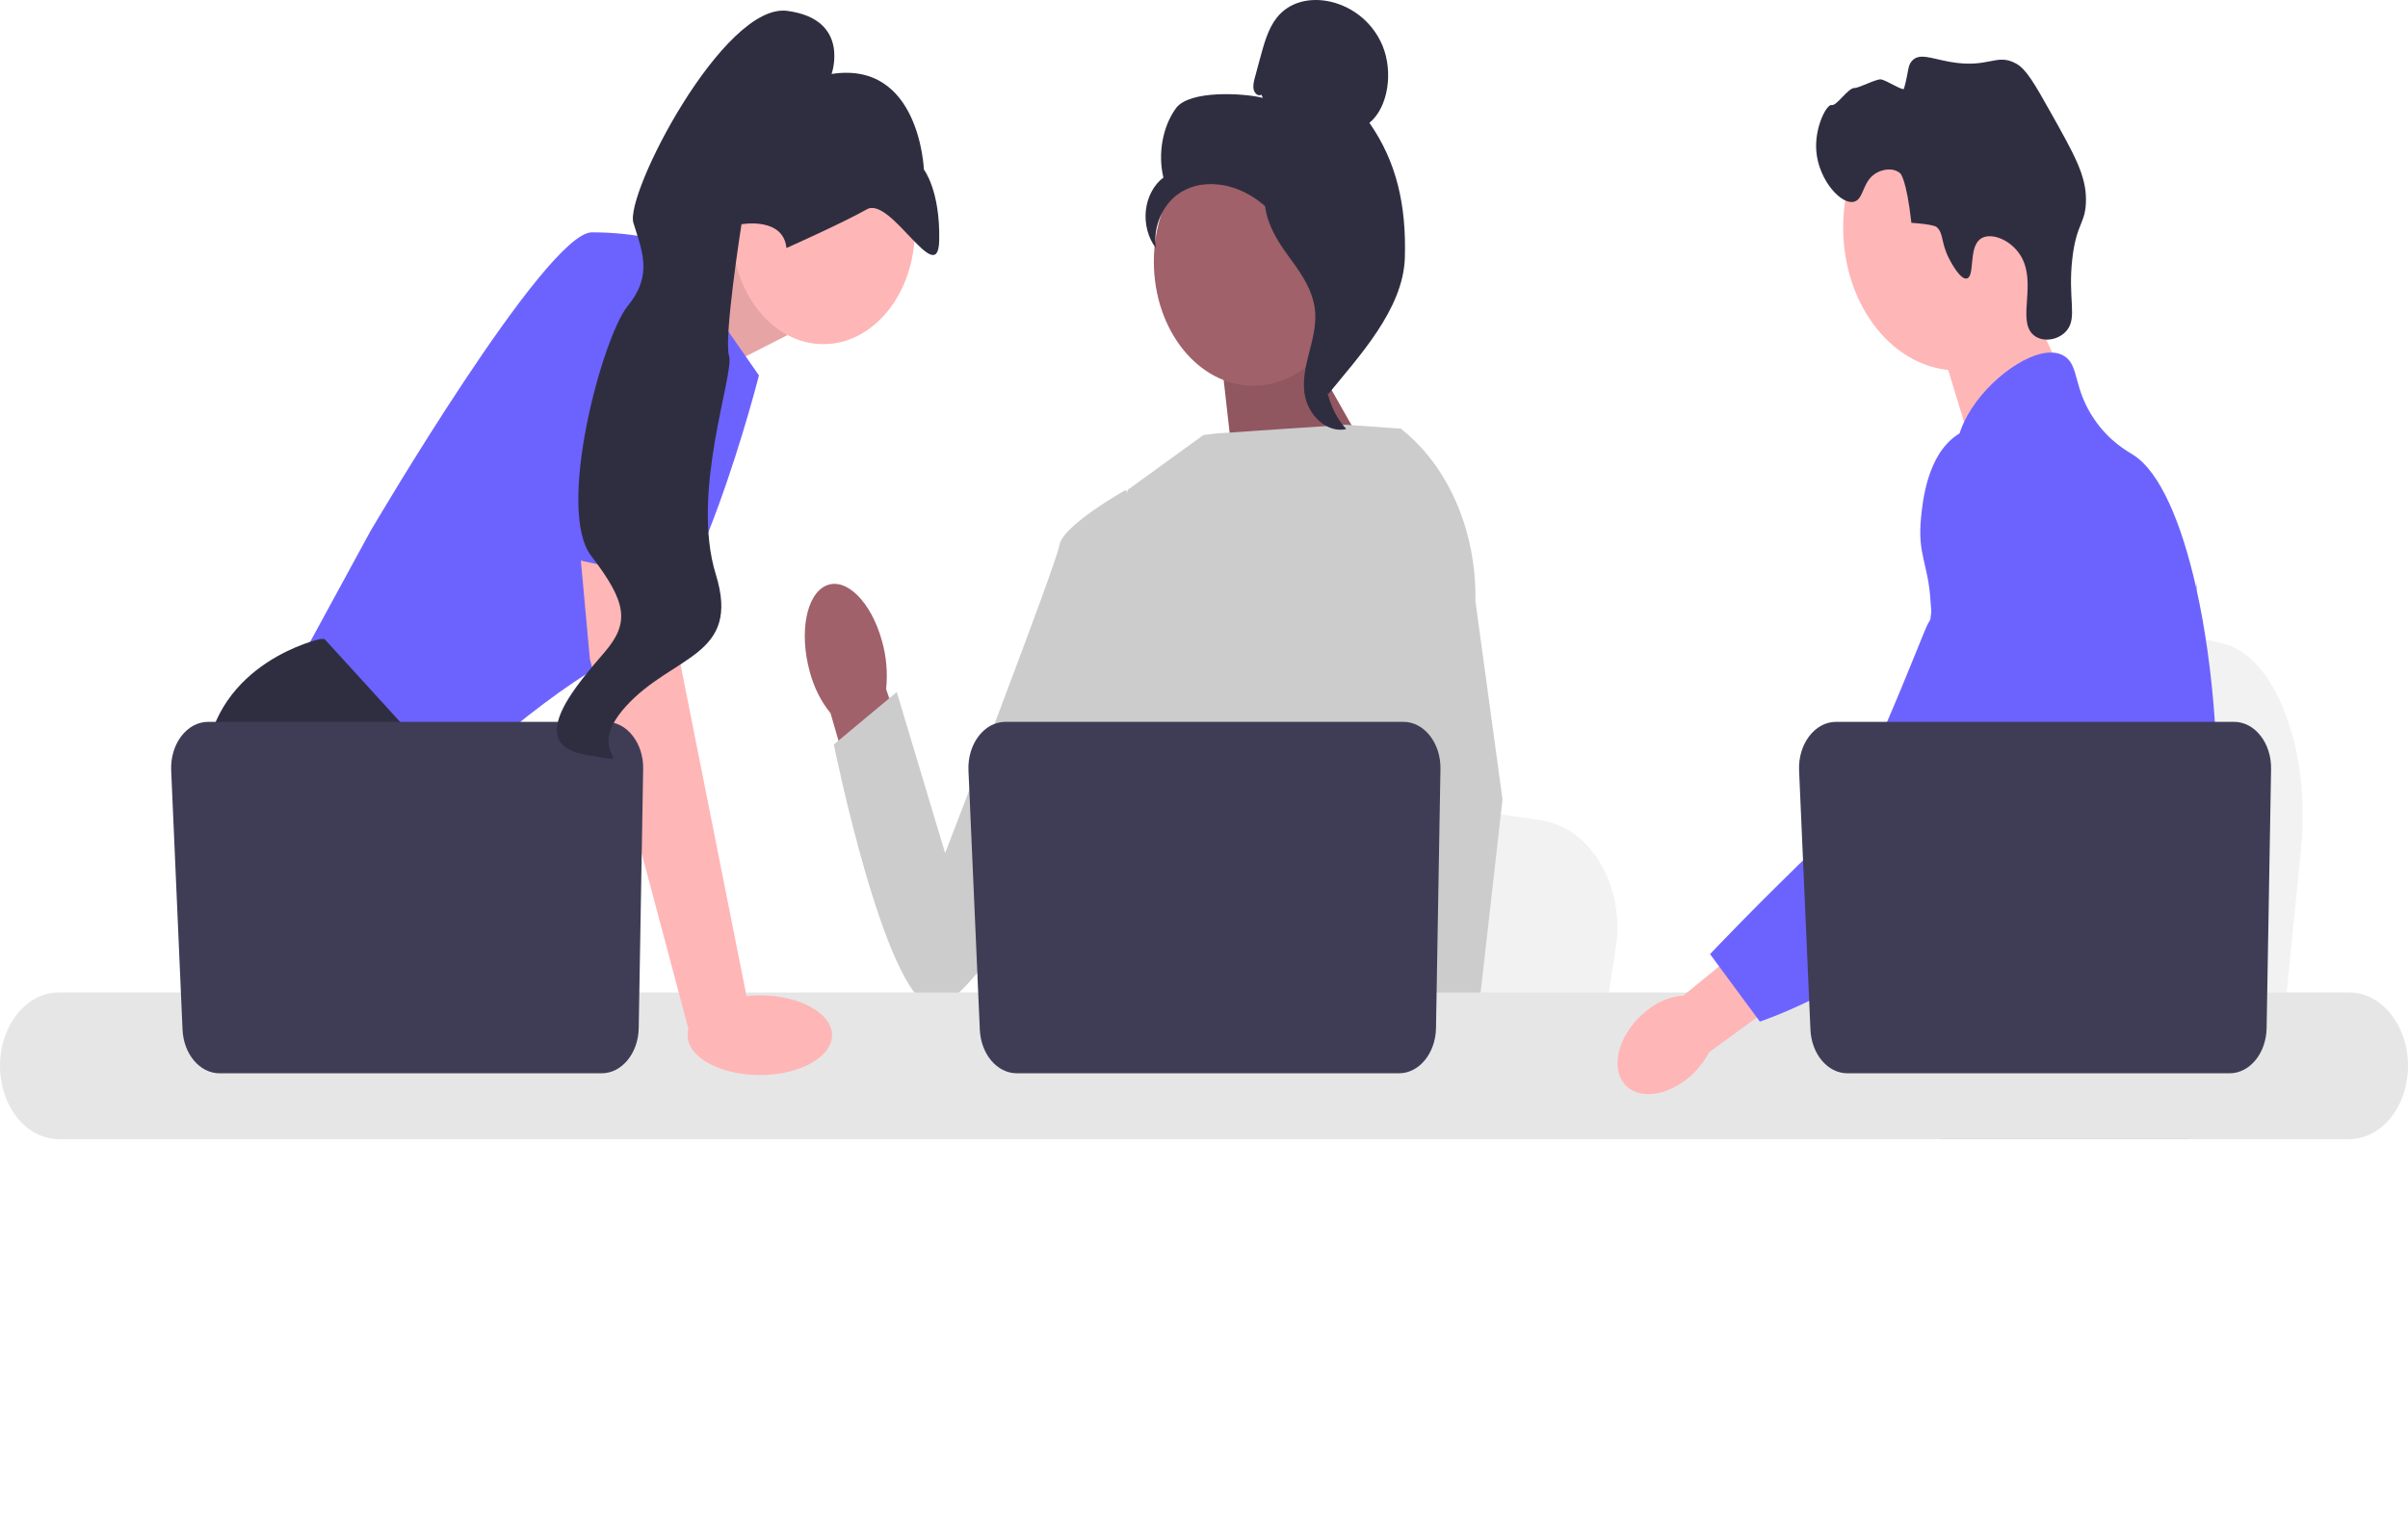 <svg width="425" height="271" viewBox="0 0 425 271" fill="none" xmlns="http://www.w3.org/2000/svg">
<path d="M406.135 149.824L404.804 163.049L401.5 195.896H335.121C335.64 188.534 336.348 177.937 337.105 166.498C337.18 165.355 337.258 164.205 337.333 163.049C339.231 134.293 341.308 101.752 341.308 101.752L350.035 103.78L366.966 107.707L373.865 109.307L392.341 113.598C401.552 115.734 407.888 132.372 406.135 149.824V149.824Z" fill="#F2F2F2"/>
<path d="M355.926 48.539L364.089 66.358L348.4 80.229L341.707 58.325L355.926 48.539Z" fill="#FFB6B6"/>
<path d="M345.534 65.397C356.703 65.397 365.756 54.102 365.756 40.17C365.756 26.238 356.703 14.943 345.534 14.943C334.366 14.943 325.312 26.238 325.312 40.17C325.312 54.102 334.366 65.397 345.534 65.397Z" fill="#FFB6B6"/>
<path d="M344.082 45.81C342.476 42.761 343.107 41.167 341.762 40.046C341.762 40.046 341.221 39.595 337.35 39.338C336.483 31.556 335.401 30.612 335.401 30.612C334.154 29.524 332.303 29.878 331.152 30.543C328.717 31.95 328.999 34.989 327.36 35.571C325.095 36.374 320.974 31.845 320.568 26.66C320.237 22.43 322.421 18.322 323.288 18.54C324.147 18.755 326.203 15.48 327.314 15.53C328.072 15.565 331.171 13.884 332.005 14.016C332.915 14.159 335.916 16.113 336.041 15.667C336.911 12.565 336.655 11.704 337.393 10.816C338.7 9.244 340.837 10.339 344.191 10.927C351.092 12.136 352.296 9.298 355.833 11.222C357.619 12.194 359.114 14.815 362.031 20.017C366.11 27.293 368.149 30.931 368.162 35.173C368.176 39.501 366.496 39.226 365.758 45.632C364.937 52.762 366.682 56.023 364.776 58.34C363.302 60.13 360.308 60.555 358.734 58.984C356.04 56.293 359.566 49.801 356.585 45.059C354.755 42.147 351.075 40.852 349.389 42.291C347.483 43.918 348.533 48.694 347.192 49.147C346.044 49.535 344.362 46.341 344.082 45.81L344.082 45.81Z" fill="#2F2E41"/>
<path d="M391.189 145.166C390.625 157.197 388.384 160.996 387.599 175.204C387.428 178.324 387.325 181.944 387.325 186.263C387.325 187.364 387.33 188.428 387.33 189.468C387.33 191.682 387.296 193.774 387.09 195.896C386.933 197.59 386.663 199.297 386.217 201.095H342.663C342.659 201.083 342.659 201.071 342.653 201.058C342.399 199.676 342.237 198.355 342.114 197.089C342.075 196.685 342.041 196.288 342.011 195.896C341.972 195.437 341.938 194.985 341.904 194.538C341.771 192.758 341.639 191.076 341.325 189.468C340.903 187.247 340.138 185.156 338.569 183.137C337.927 182.312 337.285 181.669 336.657 181.107C336.535 181.003 336.417 180.899 336.294 180.795C334.559 179.308 332.916 178.238 331.494 175.204C331.47 175.161 331.45 175.112 331.431 175.07C331.185 174.538 330.548 173.143 330.087 171.284C329.601 169.351 329.307 166.922 329.837 164.439C331.097 158.555 335.765 157.968 339.579 152.023C339.991 151.381 340.398 150.671 340.786 149.882C342.511 146.383 342.977 143.301 343.526 139.637C343.614 139.044 343.693 138.456 343.757 137.888C343.806 137.46 343.85 137.038 343.884 136.622C344.188 133.129 344.041 130.12 343.683 127.429C342.516 118.615 339.074 113.159 341.506 105.25C342.271 102.767 343.355 100.902 344.448 99.305C346.762 95.923 349.14 93.727 348.729 89.36C348.312 84.956 345.634 84.35 345.336 80.503C345.183 78.558 345.693 76.509 346.65 74.497V74.491C349.709 68.013 357.348 62.05 362.202 62.239C363.099 62.27 363.894 62.521 364.555 63.004C366.953 64.766 365.953 68.613 369.625 74.008C372.356 78.014 375.445 79.616 376.617 80.375C381.26 83.397 385.035 92.308 387.599 103.703C387.619 103.789 387.639 103.874 387.658 103.966C389.242 111.104 390.36 119.208 390.914 127.429C391.149 130.909 391.287 134.408 391.316 137.869C391.341 140.634 391.292 143.032 391.189 145.166Z" fill="#6C63FF"/>
<path d="M358.574 186.385L357.686 189.468L357.127 191.4L355.833 195.896L354.333 201.095H344.688L346.306 195.896L347.057 193.474L348.302 189.468L350.391 182.74L358.574 186.385Z" fill="#FFB6B6"/>
<path d="M387.752 102.651C387.727 103.049 387.693 103.489 387.658 103.966C387.276 108.822 386.374 117.514 385.055 127.429C384.359 132.658 383.545 138.23 382.628 143.766C380.657 155.711 378.206 167.473 375.435 175.204C374.94 176.599 374.43 177.859 373.91 178.972C373.513 179.822 373.096 180.66 372.66 181.486C371.248 184.195 369.664 186.764 368.022 189.162C367.958 189.266 367.884 189.364 367.811 189.468C367.546 189.859 367.272 190.245 366.997 190.63C365.654 192.52 364.281 194.281 362.952 195.896C361.334 197.866 359.775 199.609 358.378 201.095H342.717L342.653 201.058L340.398 199.811C340.398 199.811 341.04 198.869 342.114 197.089C342.335 196.728 342.57 196.33 342.825 195.896C343.139 195.364 343.477 194.777 343.84 194.141C344.595 192.807 345.453 191.242 346.375 189.468C348.16 186.036 350.194 181.816 352.249 176.929C352.484 176.36 352.724 175.785 352.965 175.204C352.969 175.186 352.979 175.167 352.984 175.149C353.391 174.158 353.793 173.137 354.195 172.097C357.603 163.253 358.579 155.913 358.858 153.534C359.25 150.17 359.794 145.466 359.647 140.291C359.549 136.879 359.152 133.27 358.206 129.686V129.68C358.01 128.927 357.789 128.175 357.539 127.429C357.093 126.089 356.563 124.768 355.936 123.465C353.166 117.728 350.915 117.489 349.126 111.238C348.596 109.385 347.395 105.202 347.762 100.785V100.779C347.807 100.235 347.88 99.684 347.978 99.134V99.128C348.003 98.975 348.037 98.816 348.072 98.663C348.351 97.311 348.812 95.972 349.513 94.699C350.881 92.229 352.749 90.76 354.421 89.886L354.426 89.88C356.358 88.877 358.025 88.663 358.348 88.626C365.511 87.831 371.067 95.342 374.102 99.446C375.273 101.03 376.347 102.357 377.328 103.44C384.962 111.942 387.056 106.51 387.6 103.703C387.683 103.269 387.727 102.896 387.752 102.651V102.651Z" fill="#6C63FF"/>
<path d="M387.776 102.333C387.776 102.363 387.771 102.467 387.752 102.639C387.761 102.547 387.767 102.455 387.771 102.369C387.771 102.351 387.771 102.339 387.776 102.333Z" fill="#6C63FF"/>
<path d="M115.255 49.711L131.82 41.015L138.924 59.184L121.518 68.047L115.255 49.711Z" fill="#FFB6B6"/>
<path opacity="0.1" d="M115.255 49.711L131.82 41.015L138.924 59.184L121.518 68.047L115.255 49.711Z" fill="black"/>
<path d="M117.61 42.788L133.951 66.275C133.951 66.275 122.583 111.033 111.216 115.021C99.848 119.01 78.889 138.508 78.889 138.508L52.602 117.237L65.39 93.75C65.39 93.75 96.296 41.015 104.466 41.015C112.637 41.015 117.61 42.788 117.61 42.788V42.788Z" fill="#6C63FF"/>
<path d="M95.532 195.896H57.493L55.089 191.886L45.27 175.511L43.011 171.745C43.011 171.745 34.485 152.246 36.261 134.52C38.037 116.794 56.51 112.806 56.51 112.806H57.27L79.884 137.595L78.534 160.666L85.696 175.511L95.532 195.896Z" fill="#2F2E41"/>
<path d="M65.284 195.896H55.089V177.062L65.284 195.896Z" fill="#2F2E41"/>
<path d="M285.182 167.304L283.914 175.511L280.767 195.896H217.538C218.032 191.327 218.707 184.751 219.428 177.652C219.499 176.943 219.574 176.229 219.645 175.511C221.453 157.666 223.431 137.471 223.431 137.471L231.744 138.73L247.872 141.167L254.444 142.16L272.042 144.823C280.816 146.148 286.852 156.474 285.182 167.304H285.182Z" fill="#F2F2F2"/>
<path d="M374.663 195.896H340.368C340.89 195.13 341.185 194.687 341.185 194.687L351.466 192.568L372.648 188.208C372.648 188.208 373.615 191.323 374.663 195.896V195.896Z" fill="#2F2E41"/>
<path d="M229.195 58.575L244.109 84.887L218.094 85.856L215.301 61.129L229.195 58.575Z" fill="#A0616A"/>
<path opacity="0.1" d="M229.195 58.575L244.109 84.887L218.094 85.856L215.301 61.129L229.195 58.575Z" fill="black"/>
<path d="M155.645 113.091C153.731 106.204 149.332 101.854 145.819 103.374C142.306 104.894 141.01 111.708 142.925 118.597C143.66 121.361 144.915 123.867 146.585 125.902L154.988 154.953L165.832 149.743L156.397 121.657C156.698 118.768 156.44 115.83 155.645 113.091Z" fill="#A0616A"/>
<path d="M256.599 99.684L256.579 126.499L254.579 136.403L250.465 156.775L247.47 175.511L245.239 189.471L244.444 194.456C243.843 194.957 243.247 195.435 242.65 195.896H190.689C187.737 193.685 186.085 191.966 186.085 191.966C186.085 191.966 186.903 191.008 187.837 189.471C189.414 186.874 191.322 182.62 190.153 178.556C189.908 177.705 189.844 176.668 189.918 175.511C190.395 167.88 196.81 154.976 196.81 154.976L195.482 135.823L194.899 127.43L199.007 86.504L212.395 76.795L214.707 76.516L237.524 74.978L246.954 75.656L247.384 75.802L256.599 99.684V99.684Z" fill="#CCCCCC"/>
<path d="M257.612 195.896H246.245L245.744 189.471L245.733 189.342L248.952 189.067L257.325 188.354L257.47 192.2L257.584 195.152L257.612 195.896Z" fill="#FFB6B6"/>
<path d="M260.411 106.167L265.186 141.118L261.289 175.511L260.682 180.865L259.609 190.317L259.278 193.224L259.289 193.539L259.371 195.896H245.872L245.374 189.471L245.332 188.895L244.316 175.733L244.298 175.511L242.142 147.602L246.369 127.43L246.682 125.945V125.941L248.521 91.401L247.096 75.705L247.082 75.559C247.111 75.581 247.136 75.603 247.164 75.625C247.239 75.683 247.313 75.74 247.384 75.802C255.683 82.37 260.627 93.892 260.411 106.167Z" fill="#CCCCCC"/>
<path d="M203.843 93.202L198.652 86.504C198.652 86.504 187.539 92.753 186.985 96.221C186.431 99.688 166.811 150.611 166.811 150.611L158.275 122.171L147.164 131.425C147.164 131.425 156.079 175.581 164.417 177.654C172.755 179.727 200.701 125.391 200.701 125.391L203.843 93.202H203.843Z" fill="#CCCCCC"/>
<path d="M414.62 175.204H10.375C4.653 175.204 0 181.015 0 188.153C0 195.29 4.653 201.095 10.375 201.095H414.62C420.342 201.095 425 195.291 425 188.153C425 181.014 420.342 175.204 414.62 175.204Z" fill="#E6E6E6"/>
<path d="M254.233 135.748L253.447 181.501C253.371 185.93 250.471 189.471 246.92 189.471H179.453C175.986 189.471 173.124 186.09 172.934 181.771L170.929 136.018C170.725 131.353 173.702 127.43 177.448 127.43H247.706C251.367 127.43 254.312 131.183 254.233 135.748Z" fill="#3F3D56"/>
<path d="M145.318 60.755C154.233 60.755 161.46 51.74 161.46 40.619C161.46 29.498 154.233 20.483 145.318 20.483C136.404 20.483 129.177 29.498 129.177 40.619C129.177 51.74 136.404 60.755 145.318 60.755Z" fill="#FFB6B6"/>
<path d="M118.321 93.307L120.097 117.237L132.175 177.949L121.74 182.511L104.111 116.351L101.676 89.762L118.321 93.307Z" fill="#FFB6B6"/>
<path d="M113.516 135.748L112.73 181.501C112.654 185.93 109.754 189.471 106.203 189.471H38.736C35.269 189.471 32.407 186.09 32.217 181.771L30.212 136.018C30.008 131.353 32.985 127.43 36.731 127.43H106.989C110.649 127.43 113.595 131.183 113.516 135.748Z" fill="#3F3D56"/>
<path d="M134.098 189.78C141.138 189.78 146.846 186.631 146.846 182.746C146.846 178.861 141.138 175.712 134.098 175.712C127.058 175.712 121.35 178.861 121.35 182.746C121.35 186.631 127.058 189.78 134.098 189.78Z" fill="#FFB6B6"/>
<path d="M93.276 96.966L100.559 48.549C100.559 48.549 120.807 45.003 121.518 53.423C122.228 61.843 121.01 102.992 121.01 102.992L93.276 96.966V96.966Z" fill="#6C63FF"/>
<path d="M138.803 43.785C138.803 43.785 148.788 39.34 153 36.947C157.212 34.556 165.58 51.239 165.766 42.428C165.952 33.617 163.06 29.922 163.06 29.922C163.06 29.922 162.338 10.646 146.771 13.056C146.771 13.056 150.195 3.412 138.955 1.92C127.715 0.429 110.229 34.289 111.795 39.349C113.361 44.41 115.238 48.593 110.795 54.004C106.352 59.414 98.032 89.95 104.362 98.166C110.692 106.383 111.107 109.949 106.77 115.061C102.433 120.173 92.182 131.288 103.266 133.217C114.35 135.147 102.252 133.706 110.516 124.638C118.779 115.571 130.837 115.941 126.335 101.393C121.833 86.845 129.655 65.998 128.676 62.835C127.697 59.672 130.869 39.59 130.869 39.59C130.869 39.59 138.251 38.237 138.803 43.785Z" fill="#2F2E41"/>
<path d="M221.221 68.098C230.925 68.098 238.792 58.285 238.792 46.178C238.792 34.072 230.925 24.259 221.221 24.259C211.516 24.259 203.649 34.072 203.649 46.178C203.649 58.285 211.516 68.098 221.221 68.098Z" fill="#A0616A"/>
<path d="M222.623 16.709C222.114 17.079 221.433 16.519 221.27 15.813C221.107 15.107 221.297 14.358 221.486 13.662L222.434 10.159C223.106 7.675 223.82 5.103 225.276 3.213C227.474 0.358 230.967 -0.368 234.111 0.158C238.149 0.834 242.134 3.562 244.011 8.072C245.889 12.583 245.089 18.877 241.697 21.691C246.532 28.605 248.218 36.31 247.951 45.479C247.685 54.648 239.676 63.087 234.452 69.546C233.286 68.664 232.225 64.53 232.867 63.028C233.508 61.526 232.589 59.786 233.383 58.403C234.178 57.02 234.842 59.222 234.039 57.847C233.532 56.979 235.511 54.982 234.757 54.463C231.113 51.95 229.902 46.285 227.613 41.946C224.853 36.712 220.128 33.169 215.129 32.581C212.375 32.257 209.466 32.843 207.208 34.838C204.951 36.833 203.489 40.397 204.013 43.785C202.657 42.068 201.982 39.552 202.237 37.162C202.491 34.773 203.67 32.564 205.338 31.348C204.323 27.163 205.192 22.35 207.547 19.112C209.901 15.874 219.452 16.425 222.889 17.277L222.623 16.709Z" fill="#2F2E41"/>
<path d="M223.157 32.708C227.709 33.321 230.996 38.24 233.772 42.783C235.371 45.401 237.047 48.293 237.007 51.585C236.966 54.913 235.183 57.768 234.33 60.922C232.937 66.077 234.295 72.211 237.612 75.744C234.334 76.52 230.791 73.454 230.225 69.353C229.566 64.578 232.468 59.97 232.124 55.144C231.821 50.893 229.136 47.621 226.852 44.442C224.569 41.263 222.425 37.045 223.475 32.983L223.157 32.708Z" fill="#2F2E41"/>
<path d="M291.214 177.975C286.705 181.174 284.374 186.67 286.006 190.25C287.639 193.829 292.617 194.137 297.128 190.935C298.943 189.687 300.493 187.915 301.647 185.767L320.616 171.909L315.213 160.944L297.087 175.769C295.017 175.908 293.003 176.665 291.214 177.975Z" fill="#FFB6B6"/>
<path d="M355.438 76.358C354.871 76.078 349.897 73.728 345.357 76.831C340.141 80.394 339.335 88.529 339.053 91.382C338.4 97.974 340.323 99.451 340.729 106.123C341.488 118.607 343.491 104.366 340.293 110.064C339.186 112.036 327.88 142.602 321.644 148.589C309.517 160.233 301.817 168.434 301.817 168.434L310.608 180.347C310.608 180.347 324.5 175.729 336.779 165.784C349.374 155.581 355.671 150.48 360.543 140.501C360.963 139.642 371.002 118.374 365.61 94.858C364.381 89.493 362.127 79.665 355.438 76.358Z" fill="#6C63FF"/>
<path d="M400.834 135.748L400.048 181.501C399.972 185.93 397.072 189.471 393.521 189.471H326.054C322.587 189.471 319.724 186.09 319.535 181.771L317.53 136.018C317.326 131.353 320.303 127.43 324.049 127.43H394.307C397.967 127.43 400.912 131.183 400.834 135.748Z" fill="#3F3D56"/>
</svg>
